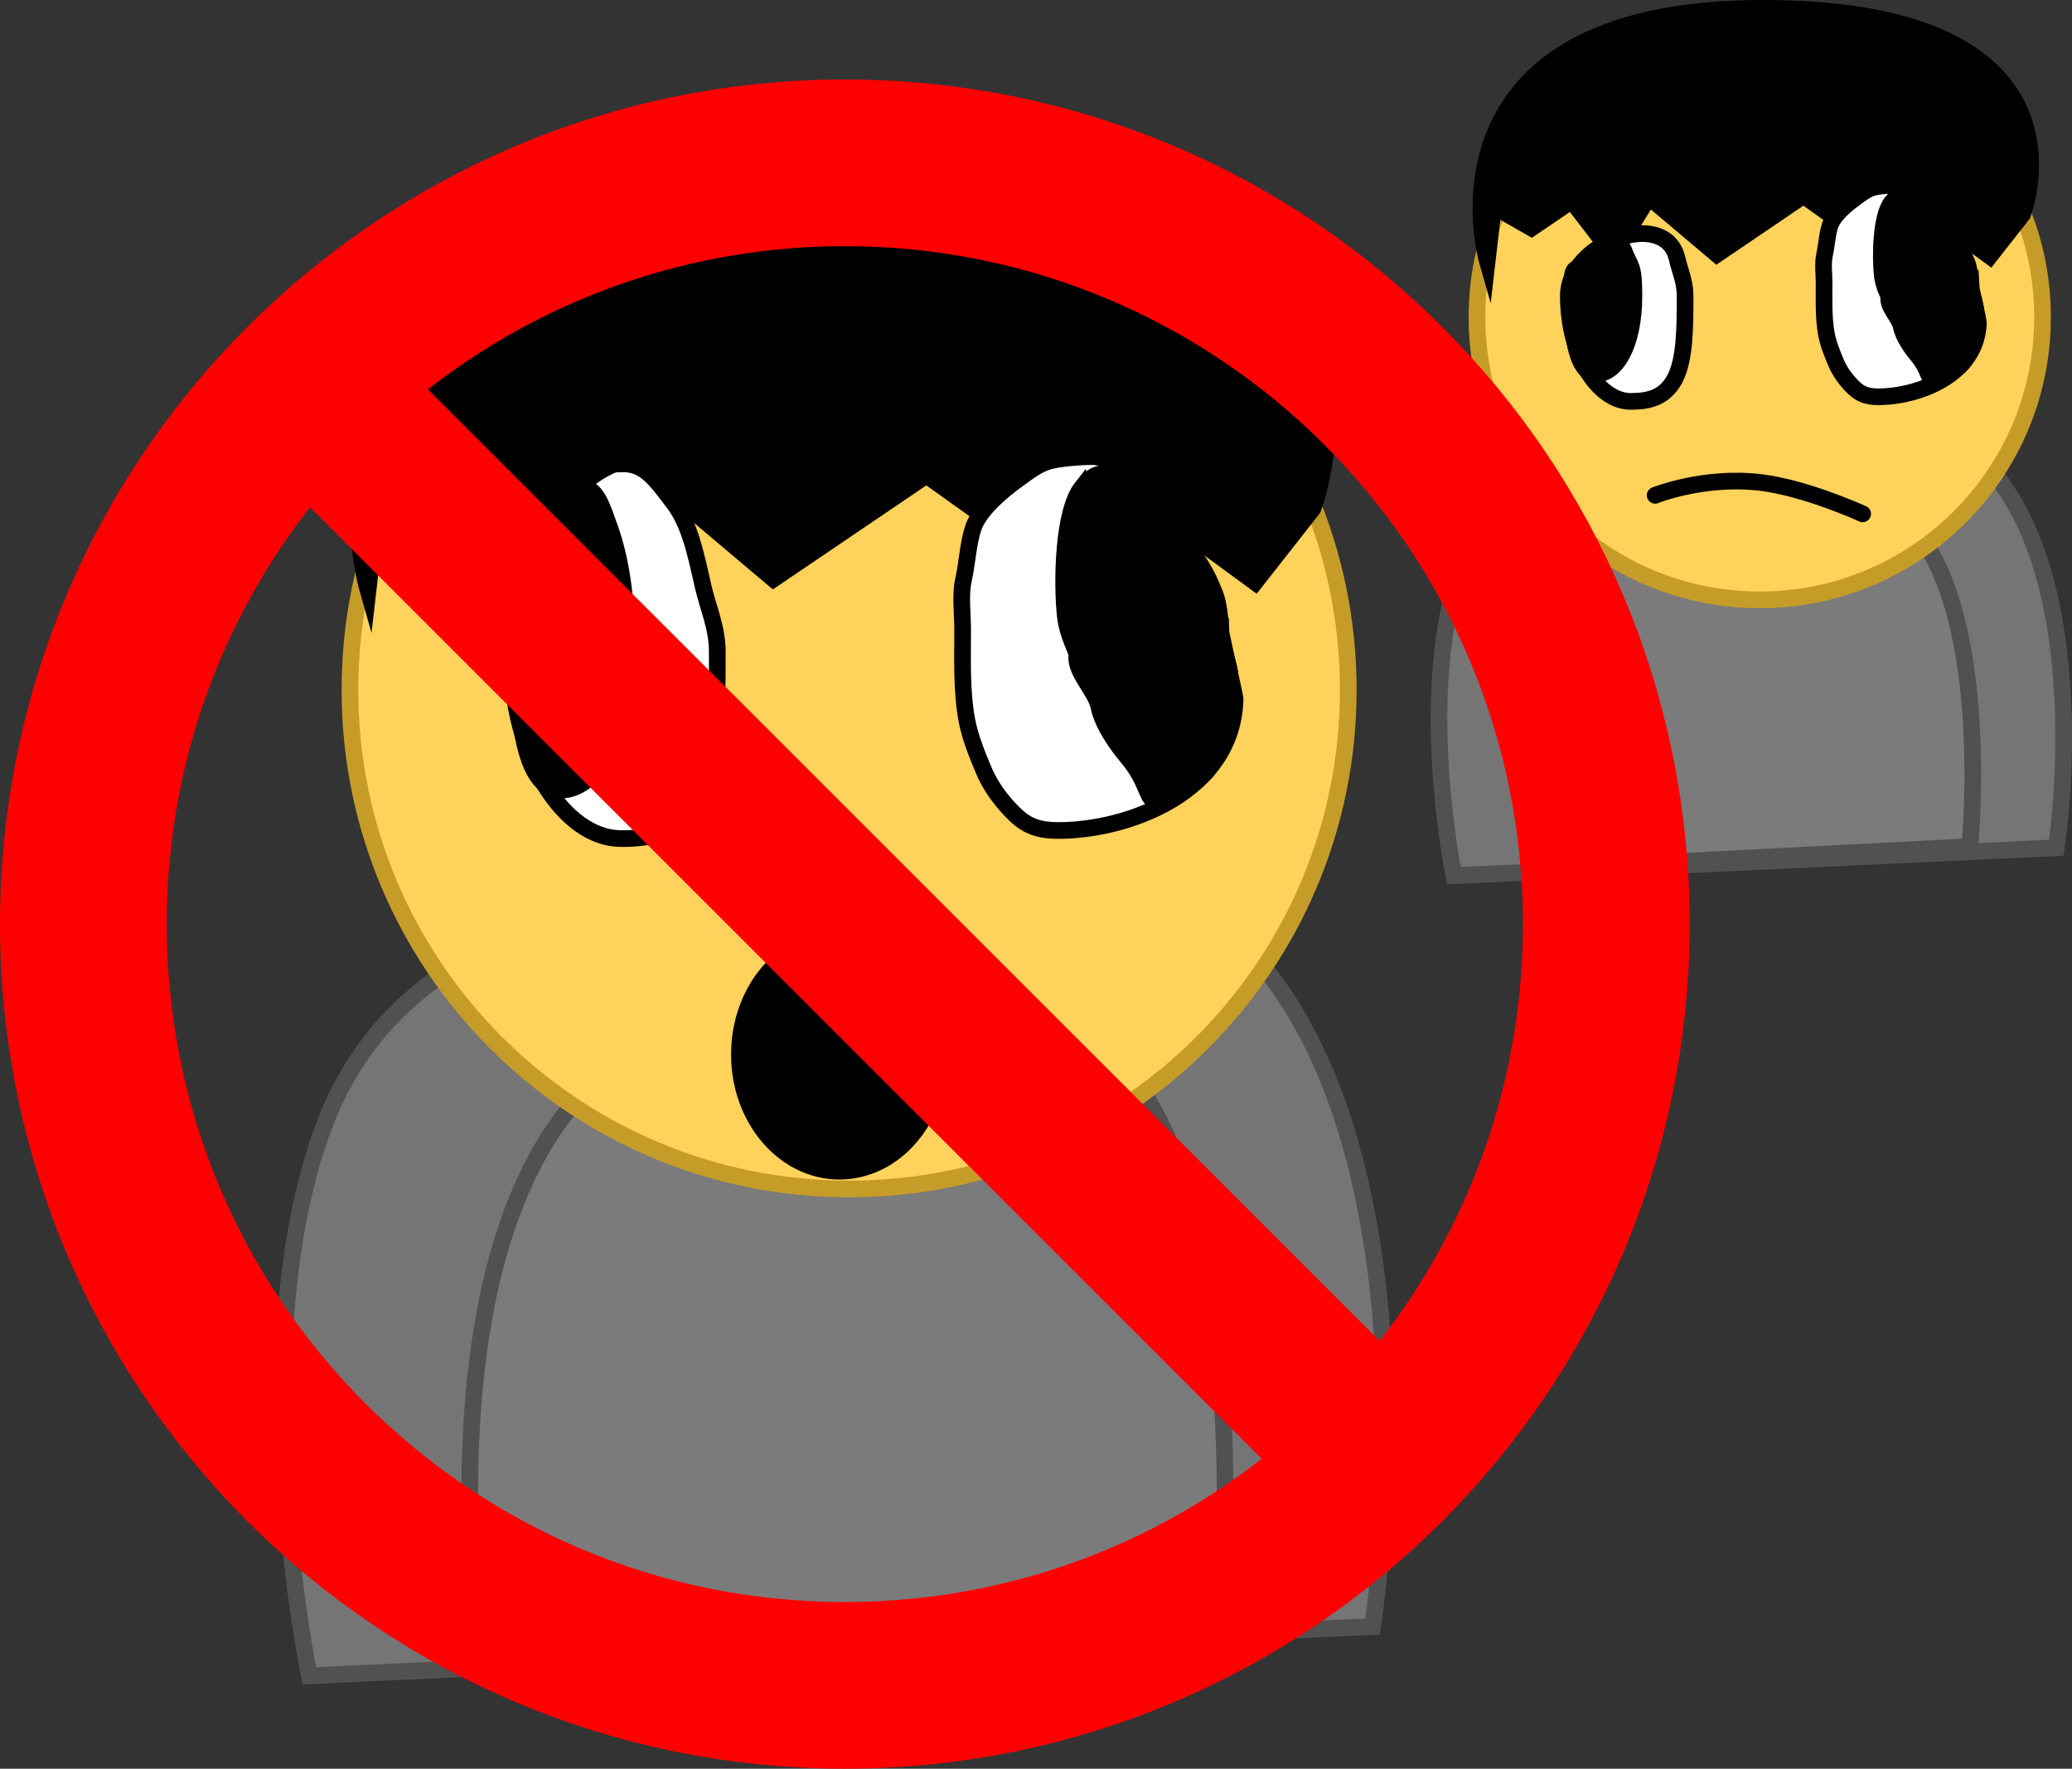 <svg version="1.1" xmlns="http://www.w3.org/2000/svg" xmlns:xlink="http://www.w3.org/1999/xlink" width="186.391" height="159.152" viewBox="0,0,186.391,159.152"><rect x="0" y="0" width="186.391" height="159.152" fill="#333333" stroke="none"/><g transform="translate(-164,-96.848)"><g stroke-miterlimit="10"><path d="M294.795,175.643c0,0 -3.559,-17.114 0.881,-28.369c3.348,-8.486 12.315,-11.743 24.765,-12.498c10.466,-0.635 19.196,-0.373 23.425,5.293c8.481,11.362 5.116,33.06 5.116,33.06z" fill="#757575" stroke="#515151" stroke-width="1.5" stroke-linecap="round"/><path d="M303.555,174.966c0,0 -3.142,-20.026 5.139,-29.008c3.049,-3.307 8.718,-1.769 15.129,-1.968c5.2,-0.162 9.691,-2.713 12.268,0.264c7.14,8.249 5.105,28.776 5.105,28.776z" fill="#7b7b7b" stroke="#515151" stroke-width="1.5" stroke-linecap="round"/><path d="M296.863,125.385c0,-14.05 11.389,-25.439 25.439,-25.439c14.05,0 25.439,11.389 25.439,25.439c0,14.05 -11.389,25.439 -25.439,25.439c-14.05,0 -25.439,-11.389 -25.439,-25.439z" fill="#ffd25b" stroke="#c69c29" stroke-width="1.5" stroke-linecap="butt"/><path d="M297.785,120.318c0,0 -6.522,-22.732 24.832,-22.72c30.499,0.012 23.321,18.543 23.321,18.543l-2.947,3.756l-7.032,-5.154l-5.978,2.367l-3.737,-2.669l-7.799,5.289l-6.115,-5.165l-3.215,5.193l-3.729,-4.855l-3.619,2.46l-3.415,-1.955z" fill="#000000" stroke="#000000" stroke-width="1.5" stroke-linecap="round"/><path d="M315.585,123.455c0,2.668 0.014,5.715 -0.919,7.477c-0.953,1.799 -2.514,2.033 -3.979,2.033c-2.9,0 -5.606,-4.119 -5.606,-9.51c0,-1.357 0.712,-2.588 1.755,-3.548c2.608,-2.401 7.28,-3.098 8.03,0.213c0.236,1.041 0.719,2.069 0.719,3.335z" fill="#ffffff" stroke="#000000" stroke-width="1.5" stroke-linecap="butt"/><path d="M305.357,123.119c0,-3.488 0.774,-1.269 1.739,-2.497c0.8,-1.017 2.559,-2.414 2.997,-1.197c0.532,1.477 0.89,1.107 0.89,3.987c0,4.696 -1.714,7.075 -3.344,7.075c-1.629,0 -2.282,-2.673 -2.282,-7.369z" fill="#000000" stroke="#000000" stroke-width="1.5" stroke-linecap="butt"/><path d="M341.229,122.327c0,0.092 0.746,3.417 0.744,3.508c-0.108,4.754 -5.446,6.715 -9.006,6.715c-0.939,0 -1.562,-0.19 -2.202,-0.805c-0.43,-0.413 -0.893,-0.951 -1.26,-1.58c-0.124,-0.211 -0.236,-0.433 -0.333,-0.664c-0.313,-0.747 -0.701,-1.671 -0.866,-2.559c-0.279,-1.5 -0.217,-3.055 -0.217,-4.615c0,-0.902 -0.136,-1.772 0.051,-2.591c0.192,-0.842 0.251,-2.218 0.628,-2.932c0.43,-0.813 1.402,-1.618 2.069,-2.103c0.874,-0.636 1.223,-0.93 2.113,-1.076c0.398,-0.066 1.25,-0.135 1.708,-0.135c1.007,0 1.292,0.766 2.144,1.311c0.822,0.525 1.288,1.503 1.995,2.336c1.202,1.417 2.43,2.97 2.43,5.191z" fill="#ffffff" stroke="#000000" stroke-width="1.5" stroke-linecap="butt"/><path d="M334.161,115.064c0.334,-0.425 0.675,-0.699 1.094,-0.699c0.087,0 1.308,0.608 1.384,0.644c0.472,0.229 3.063,3.128 3.351,3.931c0.532,1.477 1.205,0.711 1.205,3.591c0,0.09 0.511,1.858 0.51,1.946c-0.015,1.082 -0.127,2.236 -0.327,3.109c-0.266,1.162 -0.687,1.924 -1.244,2.301c-0.772,0.523 -0.751,0.852 -1.457,0.852c-0.042,0 -0.515,0.418 -0.554,0.413c-0.741,-0.084 -0.466,-0.965 -1.692,-2.402c-0.429,-0.503 -1.213,-1.597 -1.387,-2.468c-0.178,-0.892 -1.253,-1.801 -1.131,-2.677c0.023,-0.169 -0.485,-0.998 -0.591,-1.986c-0.186,-1.735 -0.125,-5.329 0.84,-6.556z" fill="#000000" stroke="#000000" stroke-width="1.5" stroke-linecap="butt"/><path d="M191.828,247.643c0,0 -6.283,-30.209 1.555,-50.077c5.91,-14.98 21.739,-20.729 43.714,-22.062c18.475,-1.121 33.884,-0.659 41.349,9.343c14.971,20.057 9.031,58.357 9.031,58.357z" fill="#757575" stroke="#515151" stroke-width="1.5" stroke-linecap="round"/><path d="M207.291,246.448c0,0 -5.546,-35.35 9.072,-51.205c5.381,-5.837 15.389,-3.123 26.705,-3.474c9.179,-0.285 17.107,-4.788 21.655,0.466c12.604,14.561 9.011,50.796 9.011,50.796z" fill="#7b7b7b" stroke="#515151" stroke-width="1.5" stroke-linecap="round"/><path d="M195.479,158.929c0,-24.8 20.104,-44.904 44.904,-44.904c24.8,0 44.904,20.104 44.904,44.904c0,24.8 -20.104,44.904 -44.904,44.904c-24.8,0 -44.904,-20.104 -44.904,-44.904z" fill="#ffd25b" stroke="#c69c29" stroke-width="1.5" stroke-linecap="butt"/><path d="M197.106,149.984c0,0 -11.513,-40.126 43.833,-40.104c53.837,0.021 41.167,32.731 41.167,32.731l-5.202,6.63l-12.413,-9.098l-10.553,4.178l-6.597,-4.711l-13.766,9.337l-10.795,-9.116l-5.675,9.167l-6.583,-8.571l-6.388,4.342l-6.029,-3.452z" fill="#000000" stroke="#000000" stroke-width="1.5" stroke-linecap="round"/><path d="M228.526,155.521c0,4.709 0.025,10.088 -1.622,13.198c-1.682,3.176 -4.437,3.588 -7.024,3.588c-5.12,0 -9.895,-7.27 -9.895,-16.787c0,-7.867 4.503,-14.428 8.378,-16.492c0.813,-0.433 0.838,-0.442 1.725,-0.442c1.977,0 2.976,1.521 4.481,3.481c1.477,1.925 2.014,4.598 2.686,7.567c0.416,1.838 1.27,3.653 1.27,5.887z" fill="#ffffff" stroke="#000000" stroke-width="1.5" stroke-linecap="butt"/><path d="M210.471,154.928c0,-6.158 1.366,-8.124 3.069,-10.291c0.589,-0.75 2.302,-3.828 3.042,-3.828c1.112,0 1.657,1.838 2.248,3.48c0.938,2.607 1.571,6.072 1.571,11.157c0,8.289 -3.026,12.488 -5.902,12.488c-2.876,0 -4.028,-4.718 -4.028,-13.007z" fill="#000000" stroke="#000000" stroke-width="1.5" stroke-linecap="butt"/><path d="M273.792,153.531c0,0.163 1.318,6.031 1.314,6.193c-0.191,8.391 -9.613,11.854 -15.897,11.854c-1.658,0 -2.757,-0.335 -3.887,-1.422c-0.758,-0.729 -1.576,-1.679 -2.225,-2.789c-0.218,-0.373 -0.417,-0.765 -0.588,-1.172c-0.553,-1.318 -1.237,-2.949 -1.529,-4.518c-0.493,-2.648 -0.383,-5.392 -0.383,-8.146c0,-1.592 -0.239,-3.127 0.09,-4.574c0.338,-1.486 0.443,-3.915 1.109,-5.175c0.759,-1.435 2.475,-2.856 3.653,-3.712c1.543,-1.123 2.158,-1.641 3.729,-1.9c0.702,-0.116 2.206,-0.239 3.016,-0.239c1.777,0 2.28,1.353 3.785,2.314c1.451,0.927 2.274,2.654 3.521,4.124c2.122,2.501 4.29,5.242 4.29,9.163z" fill="#ffffff" stroke="#000000" stroke-width="1.5" stroke-linecap="butt"/><path d="M261.315,140.71c0.589,-0.75 1.191,-1.234 1.931,-1.234c0.153,0 2.31,1.073 2.443,1.137c0.834,0.404 5.406,5.522 5.916,6.938c0.938,2.607 2.127,1.255 2.127,6.339c0,0.158 0.902,3.28 0.899,3.435c-0.027,1.91 -0.224,3.947 -0.577,5.489c-0.469,2.051 -1.213,3.396 -2.195,4.062c-1.362,0.923 -1.325,1.504 -2.572,1.504c-0.075,0 -0.91,0.737 -0.979,0.729c-1.308,-0.149 -0.823,-1.703 -2.987,-4.24c-0.757,-0.887 -2.142,-2.818 -2.449,-4.356c-0.314,-1.574 -2.211,-3.178 -1.996,-4.726c0.041,-0.298 -0.856,-1.762 -1.043,-3.505c-0.329,-3.062 -0.221,-9.406 1.482,-11.573z" fill="#000000" stroke="#000000" stroke-width="1.5" stroke-linecap="butt"/><path d="M230.515,191.732c0,-5.799 4.029,-10.5 9,-10.5c4.971,0 9,4.701 9,10.5c0,5.799 -4.029,10.5 -9,10.5c-4.971,0 -9,-4.701 -9,-10.5z" fill="#000000" stroke="#000000" stroke-width="1.5" stroke-linecap="butt"/><path d="M171.5,180c0,-37.832 30.668,-68.5 68.5,-68.5c37.832,0 68.5,30.668 68.5,68.5c0,37.832 -30.668,68.5 -68.5,68.5c-37.832,0 -68.5,-30.668 -68.5,-68.5z" fill="none" stroke="#ff0000" stroke-width="15" stroke-linecap="butt"/><path d="M192.75,132.75l94.5,94.5" fill="none" stroke="#ff0000" stroke-width="15" stroke-linecap="round"/><path d="M312.892,141.417c0,0 4.419,-1.777 9.531,-1.149c4.085,0.502 9.136,2.816 9.136,2.816" fill="none" stroke="#000000" stroke-width="1.5" stroke-linecap="round"/></g></g></svg><!--rotationCenter:76:83.1519640843779-->